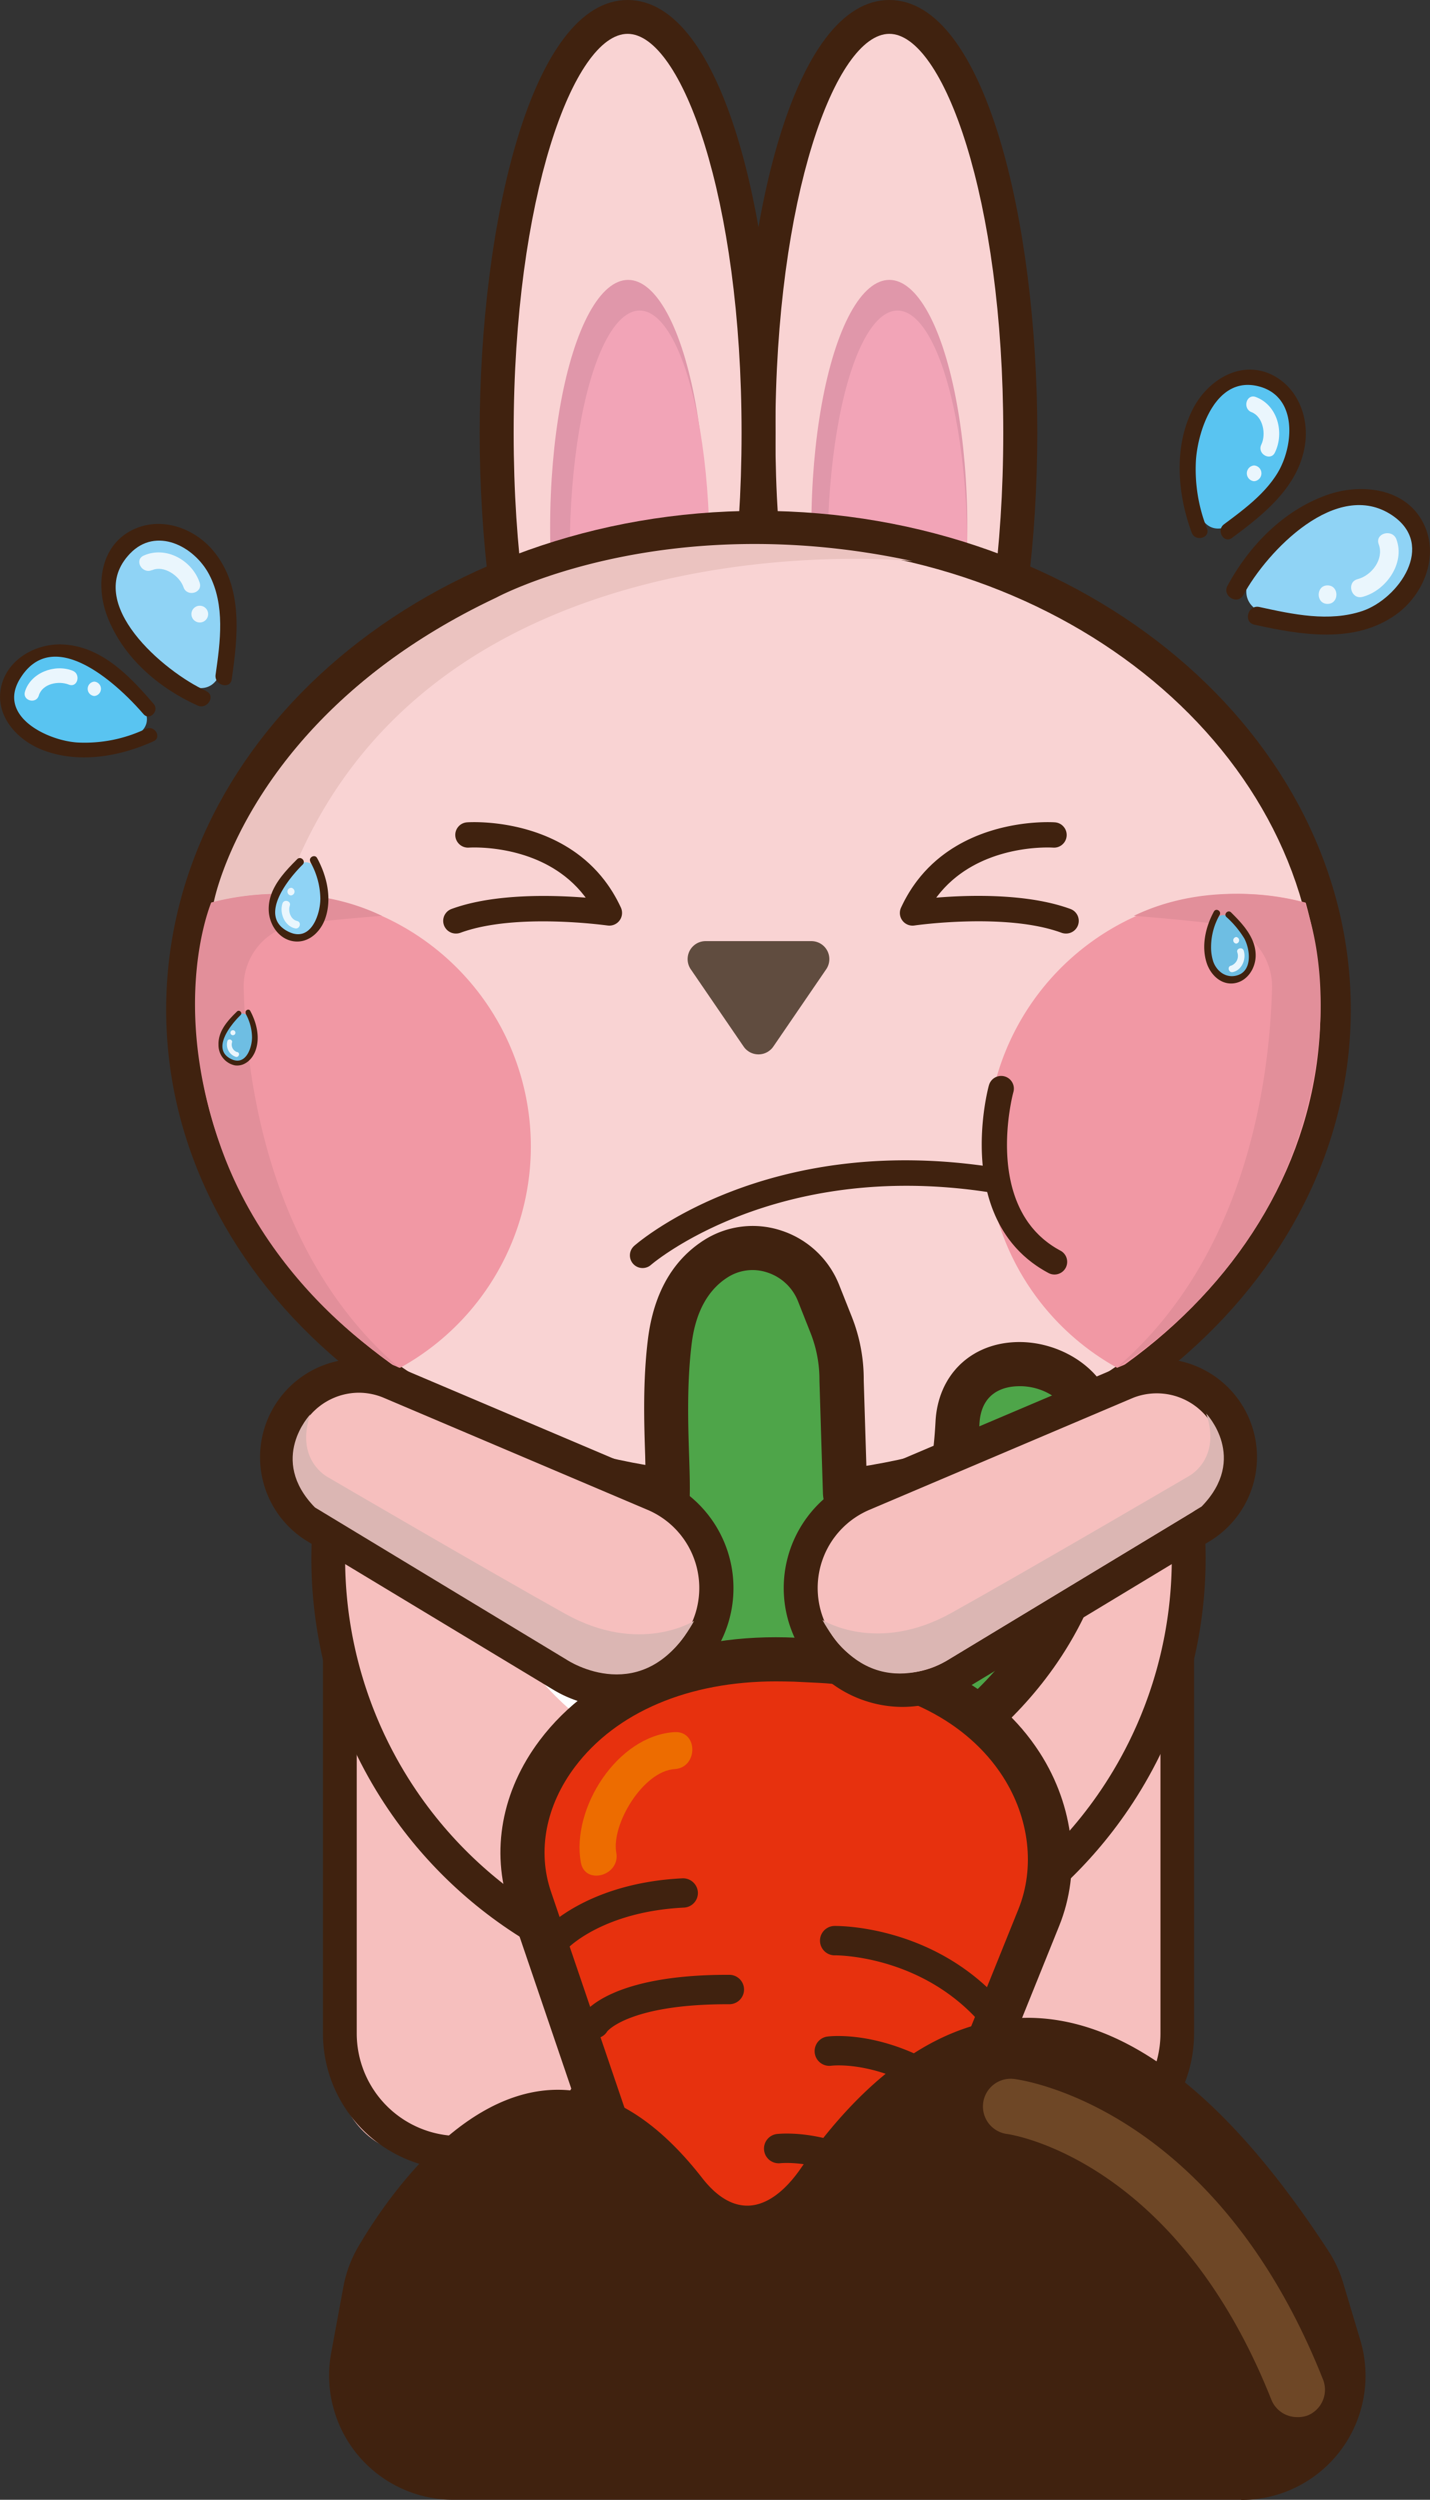 <svg xmlns="http://www.w3.org/2000/svg" viewBox="0 0 309.3 540.61"><rect x="0" y="0" width="309.3" height="540.61" fill="#333333" stroke="none"/><defs><style>.bdaefe3f-b563-4415-9cef-b95ef6b93479{fill:#59c4f1;}.a183341a-694a-4182-89a4-62fa6c33fabc{fill:#40220f;}.b23b5f73-242f-4a52-9375-e95863e68293{fill:#eaf6fd;}.a7498296-f657-42f0-a23d-6baab74d9e72{fill:#8fd3f5;}.a2269467-e5da-40a5-bcf6-6d3c4d8c4efd{fill:#f6bfbe;}.e8a1be23-3a14-4a7e-b7fa-9c4a6efb4208{fill:#fff;}.b082fb91-7321-4e73-9547-9036effffd9c{fill:#f9d3d3;}.a2329b3a-458a-48db-92ef-48a0d004e4f6{fill:#e097aa;}.a43146f1-9215-46d6-a16f-a8c0ad798c7c{fill:#f2a4b7;}.b8f800bb-d726-4375-b96a-45cd3174a796{fill:#604c3f;}.a1a54e11-8faf-43df-95bc-ff3c2987991b{fill:#f198a4;}.f1036e7d-673d-4e88-a780-c8fa37636aee{fill:#4ea549;}.bd024e16-6305-4264-b326-feebac0798c8{fill:#e7310e;}.bf2cdd76-aac7-4a79-b740-165308382ef4{fill:#ed6c00;}.f7447781-471d-42f3-9495-061347fb19df{fill:#ebc3c0;}.ac5a6a45-857e-4768-aa3d-86676fc6c5a6{fill:#e28f9a;}.a3f308b7-2741-4917-851e-b5ca57f0201b{fill:#dbb6b3;}.af1cfe40-9714-4079-be5f-f6ca41ffd746{fill:#6ebee3;}.aad96507-8f46-47f9-84f4-74d0fbf533f5{fill:#6e4726;}</style></defs><title>兔子</title><g id="e9f50de5-b96a-4688-9644-19e87779fc49" data-name="圖層 2"><g id="b0ac8cb0-f8e5-456b-8781-7f6dfd74c80b" data-name="圖層 1"><path class="bdaefe3f-b563-4415-9cef-b95ef6b93479" d="M280.09,96.51c-2,5.89-12,19.6-17.87,17.6s-5.45-19-3.45-24.84a11.26,11.26,0,0,1,21.32,7.24Z"/><path class="a183341a-694a-4182-89a4-62fa6c33fabc" d="M261.06,114.3a34.83,34.83,0,0,1-2.38-14.87c.49-6.65,4.39-18.2,13.52-15.89,8.62,2.18,7.62,13.08,4.07,18.84-2.8,4.54-7.33,7.88-11.52,11-1.75,1.3-.05,4.26,1.72,2.95,7-5.17,14.64-11.26,15.84-20.49.77-6-1.84-12.35-7.52-14.94-6.72-3-13.56,1.41-16.7,7.39-4.29,8.2-3.44,18.56-.32,26.93.76,2,4.06,1.15,3.29-.91Z"/><path class="b23b5f73-242f-4a52-9375-e95863e68293" d="M270.72,89.14c2.5,1,3.16,4.81,2.1,7-1,2,2,3.7,2.94,1.72,2.11-4.32.56-10.23-4.13-12-2.06-.77-2.95,2.52-.91,3.29Z"/><path class="b23b5f73-242f-4a52-9375-e95863e68293" d="M271.26,104.07a1.71,1.71,0,0,0,0-3.41,1.71,1.71,0,0,0,0,3.41Z"/><path class="a7498296-f657-42f0-a23d-6baab74d9e72" d="M299,131.9c-6.69,2.74-26.35,4.45-29.1-2.25s12.47-19.27,19.17-22A13.11,13.11,0,1,1,299,131.9Z"/><path class="a183341a-694a-4182-89a4-62fa6c33fabc" d="M268.93,128.68c5.1-9.47,20.22-25.32,32.21-17.22,9.53,6.43,1.37,18-6.44,20.67-7.27,2.44-15.07.72-22.31-.86-2.49-.55-3.56,3.28-1.06,3.83,10,2.2,21.64,4.23,30.63-2.2,6-4.31,9.42-12.71,5.93-19.71-3.84-7.72-13.55-8.75-20.89-6.14-9.44,3.35-16.84,11-21.5,19.62-1.22,2.25,2.21,4.26,3.43,2Z"/><path class="b23b5f73-242f-4a52-9375-e95863e68293" d="M298.21,117.71c1.18,3.17-1.47,6.73-4.57,7.54-2.47.64-1.42,4.48,1.06,3.83,5.06-1.32,9.26-7.25,7.34-12.43-.88-2.37-4.72-1.35-3.83,1.06Z"/><path class="b23b5f73-242f-4a52-9375-e95863e68293" d="M287.14,130.6c2.56,0,2.56-4,0-4s-2.56,4,0,4Z"/><path class="bdaefe3f-b563-4415-9cef-b95ef6b93479" d="M14.5,141.32c5.49,1.43,18.6,9.6,17.17,15.09s-16.87,6.2-22.35,4.76a10.26,10.26,0,1,1,5.18-19.85Z"/><path class="a183341a-694a-4182-89a4-62fa6c33fabc" d="M31.65,157.57a30.68,30.68,0,0,1-15,3c-6.44-.45-17.25-5.65-12.35-13.74,7.23-11.92,21.27,1.26,26.73,7.6,1.31,1.52,3.5-.69,2.2-2.2-5.14-6-11.3-12.53-19.78-12.86-5.79-.22-12,3.28-13.23,9.31S3.47,159.77,8.74,162c7.84,3.26,17,1.71,24.48-1.7,1.82-.83.24-3.51-1.57-2.69Z"/><path class="b23b5f73-242f-4a52-9375-e95863e68293" d="M8.39,150.43c.77-2.59,4.28-3.26,6.51-2.37,1.86.75,2.67-2.26.83-3-3.88-1.55-9.11.42-10.34,4.54-.57,1.93,2.43,2.75,3,.83Z"/><path class="b23b5f73-242f-4a52-9375-e95863e68293" d="M20.4,150.52a1.56,1.56,0,0,0,0-3.11,1.56,1.56,0,0,0,0,3.11Z"/><path class="a7498296-f657-42f0-a23d-6baab74d9e72" d="M45.42,121.79c2.93,5.91,5.78,23.67-.13,26.6S27,138.32,24,132.41a11.94,11.94,0,1,1,21.39-10.62Z"/><path class="a183341a-694a-4182-89a4-62fa6c33fabc" d="M44.58,149.42c-8.86-4-26.77-18.93-16.46-29.7,5.62-5.87,13.86-1.65,17.11,4.51,3.5,6.63,2.42,14.61,1.4,21.69-.33,2.27,3.15,3.26,3.49,1,1.34-9.29,2.51-19.91-3.91-27.71-4.2-5.1-11.51-7.67-17.68-4.55-6.9,3.49-7.85,12-5.35,18.59,3.37,8.88,11.1,15.53,19.58,19.34,2.1.94,4-2.17,1.82-3.13Z"/><path class="b23b5f73-242f-4a52-9375-e95863e68293" d="M32.88,123.32c2.57-1.17,6,1.24,6.81,3.67.75,2.2,4.24,1.26,3.49-1-1.63-4.83-7.31-8-12.12-5.83-2.12,1-.28,4.08,1.82,3.12Z"/><path class="b23b5f73-242f-4a52-9375-e95863e68293" d="M43.21,134.62a1.81,1.81,0,0,0,0-3.62,1.81,1.81,0,0,0,0,3.62Z"/><rect class="a2269467-e5da-40a5-bcf6-6d3c4d8c4efd" x="73.5" y="322.53" width="57.23" height="143.07" rx="15.64"/><path class="a183341a-694a-4182-89a4-62fa6c33fabc" d="M104.9,469.26H99.33a29.52,29.52,0,0,1-29.48-29.49V348.36a29.52,29.52,0,0,1,29.48-29.49h5.57a29.52,29.52,0,0,1,29.49,29.49v91.41A29.52,29.52,0,0,1,104.9,469.26ZM99.33,326.19a22.19,22.19,0,0,0-22.17,22.17v91.41a22.19,22.19,0,0,0,22.17,22.17h5.57a22.19,22.19,0,0,0,22.17-22.17V348.36a22.19,22.19,0,0,0-22.17-22.17Z"/><rect class="a2269467-e5da-40a5-bcf6-6d3c4d8c4efd" x="197.38" y="322.53" width="57.23" height="143.07" rx="15.64"/><path class="a183341a-694a-4182-89a4-62fa6c33fabc" d="M228.78,469.26h-5.57a29.52,29.52,0,0,1-29.49-29.49V348.36a29.52,29.52,0,0,1,29.49-29.49h5.57a29.52,29.52,0,0,1,29.49,29.49v91.41A29.52,29.52,0,0,1,228.78,469.26Zm-5.57-143.07A22.19,22.19,0,0,0,201,348.36v91.41a22.19,22.19,0,0,0,22.17,22.17h5.57A22.19,22.19,0,0,0,251,439.77V348.36a22.19,22.19,0,0,0-22.17-22.17Z"/><circle class="a2269467-e5da-40a5-bcf6-6d3c4d8c4efd" cx="164.05" cy="337.07" r="93.05"/><path class="a183341a-694a-4182-89a4-62fa6c33fabc" d="M164.05,433.78a96.71,96.71,0,1,1,96.72-96.71A96.82,96.82,0,0,1,164.05,433.78Zm0-186.11a89.4,89.4,0,1,0,89.4,89.4A89.5,89.5,0,0,0,164.05,247.67Z"/><circle class="e8a1be23-3a14-4a7e-b7fa-9c4a6efb4208" cx="164.05" cy="323.11" r="61.94"/><ellipse class="b082fb91-7321-4e73-9547-9036effffd9c" cx="192.36" cy="93.61" rx="28.3" ry="89.95"/><path class="a183341a-694a-4182-89a4-62fa6c33fabc" d="M192.36,187.22c-20.76,0-32-48.23-32-93.61S171.6,0,192.36,0s32,48.23,32,93.61S213.12,187.22,192.36,187.22Zm0-179.9c-11.66,0-24.65,35.44-24.65,86.29s13,86.29,24.65,86.29S217,144.46,217,93.61,204,7.32,192.36,7.32Z"/><ellipse class="b082fb91-7321-4e73-9547-9036effffd9c" cx="135.75" cy="93.61" rx="28.3" ry="89.95"/><path class="a183341a-694a-4182-89a4-62fa6c33fabc" d="M135.75,187.22c-20.76,0-32-48.23-32-93.61S115,0,135.75,0s32,48.23,32,93.61S156.51,187.22,135.75,187.22Zm0-179.9c-11.66,0-24.65,35.44-24.65,86.29s13,86.29,24.65,86.29,24.65-35.44,24.65-86.29S147.41,7.32,135.75,7.32Z"/><ellipse class="a2329b3a-458a-48db-92ef-48a0d004e4f6" cx="192.36" cy="114.14" rx="16.87" ry="53.61"/><ellipse class="a2329b3a-458a-48db-92ef-48a0d004e4f6" cx="135.86" cy="114.14" rx="16.87" ry="53.61"/><ellipse class="a43146f1-9215-46d6-a16f-a8c0ad798c7c" cx="138.35" cy="119.06" rx="15.11" ry="51.9"/><ellipse class="a43146f1-9215-46d6-a16f-a8c0ad798c7c" cx="194.12" cy="119.06" rx="15.11" ry="51.9"/><ellipse class="b082fb91-7321-4e73-9547-9036effffd9c" cx="164.05" cy="218.34" rx="124.46" ry="104.21"/><path class="a183341a-694a-4182-89a4-62fa6c33fabc" d="M164.05,326.21c-70.64,0-128.11-48.39-128.11-107.87S93.41,110.48,164.05,110.48s128.12,48.39,128.12,107.86S234.7,326.21,164.05,326.21Zm0-208.42c-66.61,0-120.8,45.11-120.8,100.55s54.19,100.55,120.8,100.55,120.81-45.1,120.81-100.55S230.67,117.79,164.05,117.79Z"/><path class="b8f800bb-d726-4375-b96a-45cd3174a796" d="M167.27,226.33l11.43-16.71a3.89,3.89,0,0,0-3.21-6.09H152.62a3.89,3.89,0,0,0-3.21,6.09l11.43,16.71A3.9,3.9,0,0,0,167.27,226.33Z"/><path class="a1a54e11-8faf-43df-95bc-ff3c2987991b" d="M114.82,247.92a54.68,54.68,0,0,0-72.4-51.71,88,88,0,0,0-2.83,22.13c0,31.69,16.9,60.07,43.56,79.18A54.67,54.67,0,0,0,114.82,247.92Z"/><path class="a1a54e11-8faf-43df-95bc-ff3c2987991b" d="M288.51,218.34a88,88,0,0,0-2.82-22.13A54.67,54.67,0,0,0,245,297.52C271.62,278.41,288.51,250,288.51,218.34Z"/><path class="a183341a-694a-4182-89a4-62fa6c33fabc" d="M164.05,325.46c-70.23,0-127.36-48-127.36-107.12S93.82,111.23,164.05,111.23s127.37,48.05,127.37,107.11S234.29,325.46,164.05,325.46Zm0-208.42C97,117,42.5,162.49,42.5,218.34S97,319.64,164.05,319.64s121.56-45.44,121.56-101.3S231.08,117,164.05,117Z"/><path class="a183341a-694a-4182-89a4-62fa6c33fabc" d="M230.53,201.89a2.83,2.83,0,0,1-.94-.17c-12-4.41-31.61-1.6-31.81-1.57a2.74,2.74,0,0,1-2.89-3.86c9.15-19.85,32.29-18.52,33.27-18.45a2.74,2.74,0,0,1-.37,5.47c-.75-.05-16.59-.9-25.28,10.82,7.15-.59,19.74-.95,29,2.44a2.74,2.74,0,0,1-.95,5.32Z"/><path class="a183341a-694a-4182-89a4-62fa6c33fabc" d="M98.62,201.89a2.74,2.74,0,0,1-.94-5.32c9.22-3.38,21.82-3,29-2.44-8.69-11.72-24.54-10.87-25.28-10.82a2.76,2.76,0,0,1-2.92-2.56,2.73,2.73,0,0,1,2.55-2.91c1-.07,24.11-1.4,33.27,18.45a2.75,2.75,0,0,1-2.89,3.86c-.2,0-19.82-2.83-31.81,1.57A2.84,2.84,0,0,1,98.62,201.89Z"/><path class="a183341a-694a-4182-89a4-62fa6c33fabc" d="M139,274.23a2.74,2.74,0,0,1-1.81-4.81c1.14-1,28.55-24.42,77.21-17.06a2.75,2.75,0,0,1-.82,5.43c-46.17-7-72.52,15.53-72.78,15.76A2.75,2.75,0,0,1,139,274.23Z"/><path class="a183341a-694a-4182-89a4-62fa6c33fabc" d="M228.08,275.63a2.71,2.71,0,0,1-1.29-.32c-20.92-11.16-13-40.33-12.88-40.63a2.74,2.74,0,0,1,5.28,1.49c-.07.25-6.83,25.23,10.18,34.3a2.74,2.74,0,0,1-1.29,5.16Z"/><path class="f1036e7d-673d-4e88-a780-c8fa37636aee" d="M137.57,363.91s-32.18-10.75-34.64-29.28c-1.08-8.1,7.24-16.19,7.24-16.19s6.6-5.9,23.53,8.56,7.91-10.36,11.13-36.7c1.18-9.67,5.27-15.09,10-18.08A15.24,15.24,0,0,1,177,279.67l2.72,6.86A32.11,32.11,0,0,1,182,298.59l.75,24.14c0,3.19,4.27,9.83,7.45,9.92,2.64.07,2.64.07,5.15-1.27,6.44-3.45,10.71-5.21,11.72-23.73s27.92-15.2,29.65.4c3.16,28.37-9.48,49.36-24.3,62.88l-29.61-7.82Z"/><path class="a183341a-694a-4182-89a4-62fa6c33fabc" d="M213.72,376.2l-31.48-8.31-45.4.8-.78-.25c-1.43-.48-35-11.94-37.86-33.18-1.36-10.19,7.61-19.25,8.64-20.25l.15-.13c1.62-1.45,10.68-7.85,29.81,8.49a32.54,32.54,0,0,0,2.75,2.14c.22-2.64.08-7,0-10.65-.24-7.13-.53-16,.58-25.14,1.22-9.93,5.31-17.17,12.15-21.53a19.64,19.64,0,0,1,16.66-2.08,20.16,20.16,0,0,1,12.58,11.81l2.72,6.85a36.7,36.7,0,0,1,2.58,13.76l.75,24.24a11.24,11.24,0,0,0,3.28,5.12c.38,0,.71,0,.89,0s.84-.42,1.4-.73l.55-.29c5.21-2.78,7.83-4.17,8.66-19.49.55-10,7.6-16.86,17.56-17.14,9.57-.27,20.37,6.11,21.61,17.28,2.82,25.38-6.35,49.15-25.84,66.92ZM183.4,358.33l27.69,7.31c11.64-11.31,23.92-30,20.9-57.06-.63-5.69-6.52-9-11.85-8.79-2.94.08-7.92,1.25-8.29,8.12-1.06,19.29-5.89,23.22-13.71,27.39l-.53.29c-3.22,1.72-4.07,1.93-7.53,1.83-6.63-.19-12-9.71-12.09-14.6l-.75-24.27a27.41,27.41,0,0,0-1.92-10.27l-2.71-6.85a10.66,10.66,0,0,0-6.65-6.24,10,10,0,0,0-8.59,1.06c-4.32,2.75-7,7.67-7.8,14.63-1,8.4-.75,16.86-.53,23.66.37,11,.61,18.21-4.78,20.8-4.58,2.2-9.48-1.14-13.66-4.71-10.12-8.65-15.82-9.07-17.43-8.44-1.91,2-6.09,7.46-5.51,11.81,1.64,12.36,22,22.06,30.67,25.12Z"/><path class="bd024e16-6305-4264-b326-feebac0798c8" d="M172,359l5.16.25c39.35,1.89,56.71,32.7,47.51,55.51L179.16,527.54c-4.29,10.63-21.31,10.1-25-.79L114.66,410.69C106.53,386.8,128.88,356.87,172,359Z"/><path class="a183341a-694a-4182-89a4-62fa6c33fabc" d="M166.93,540h-.57c-7.82-.22-14.39-4.81-16.73-11.7L110.14,412.23c-4-11.87-1.64-24.94,6.59-35.86,11.48-15.25,31.69-23.34,55.49-22.19l5.17.25c20.81,1,38.14,10,47.55,24.69,7.39,11.54,8.94,25.51,4.16,37.37L183.59,529.32C181,535.85,174.46,540,166.93,540Zm.87-176.38c-18.83,0-34.52,6.63-43.45,18.49-6.29,8.36-8.18,18.21-5.17,27l39.48,116.07c1.27,3.73,5,5.14,8,5.23s6.66-1.11,8.11-4.7l45.51-112.83c3.63-9,2.38-19.71-3.35-28.65-7.72-12-22.29-19.45-40-20.3l-5.16-.25C170.43,363.65,169.11,363.62,167.8,363.62Z"/><path class="a183341a-694a-4182-89a4-62fa6c33fabc" d="M120.46,422.36a3.19,3.19,0,0,1-2.31-5.37c.38-.4,9.46-9.8,29.47-10.78a3.22,3.22,0,0,1,3.33,3,3.17,3.17,0,0,1-3,3.33c-17.48.86-25.08,8.72-25.15,8.8A3.18,3.18,0,0,1,120.46,422.36Z"/><path class="a183341a-694a-4182-89a4-62fa6c33fabc" d="M128.65,440.82a3.21,3.21,0,0,1-2.68-5c.57-.9,6.3-8.74,31.33-8.74h.45a3.18,3.18,0,0,1,0,6.36h-.44c-21.23,0-26,5.86-26,5.92A3.09,3.09,0,0,1,128.65,440.82Z"/><path class="a183341a-694a-4182-89a4-62fa6c33fabc" d="M214.05,438.1a3.21,3.21,0,0,1-2.37-1.05c-12.9-14.32-30.93-14.2-31.08-14.18h-.06a3.18,3.18,0,0,1,0-6.36c.85,0,21.11-.16,35.92,16.28a3.18,3.18,0,0,1-2.36,5.31Z"/><path class="a183341a-694a-4182-89a4-62fa6c33fabc" d="M209.17,458.32a3.17,3.17,0,0,1-2.06-.76c-14.36-12.25-26.78-10.88-27.31-10.82a3.18,3.18,0,0,1-.84-6.31c.64-.08,15.63-1.92,32.28,12.29a3.18,3.18,0,0,1-2.07,5.6Z"/><path class="a183341a-694a-4182-89a4-62fa6c33fabc" d="M198.23,481.45a3.15,3.15,0,0,1-2.36-1.05c-12.65-14-26.6-12.63-27.18-12.57a3.18,3.18,0,0,1-.76-6.31c.71-.09,17.71-2,32.67,14.62a3.18,3.18,0,0,1-2.37,5.31Z"/><path class="bf2cdd76-aac7-4a79-b740-165308382ef4" d="M133.3,400.69c-1.11-6.18,5.83-17.69,12.62-18.1,5.08-.31,5.12-8.27,0-8-12.44.76-22.38,16.53-20.29,28.18.9,5,8.57,2.9,7.67-2.12Z"/><path class="a2269467-e5da-40a5-bcf6-6d3c4d8c4efd" d="M141.54,323.18l-57.1-24.25a17.61,17.61,0,0,0-22.58,8.2h0a17.61,17.61,0,0,0,6.58,23.1l53.1,32.08a22,22,0,0,0,31-8.83h0A22,22,0,0,0,141.54,323.18Z"/><path class="a183341a-694a-4182-89a4-62fa6c33fabc" d="M133,369.14a25.71,25.71,0,0,1-13.3-3.7L66.54,333.36a21.28,21.28,0,0,1,19.33-37.8L143,319.81a25.69,25.69,0,0,1-3,48.35A25.42,25.42,0,0,1,133,369.14ZM77.59,301.19a14,14,0,0,0-7.26,25.91l53.1,32.08a18.37,18.37,0,1,0,16.68-32.64h0L83,302.29A14,14,0,0,0,77.59,301.19Z"/><path class="a2269467-e5da-40a5-bcf6-6d3c4d8c4efd" d="M186.57,323.18l57.1-24.25a17.61,17.61,0,0,1,22.58,8.2h0a17.61,17.61,0,0,1-6.58,23.1l-53.1,32.08a22,22,0,0,1-31-8.83h0A22,22,0,0,1,186.57,323.18Z"/><path class="a183341a-694a-4182-89a4-62fa6c33fabc" d="M195.16,369.14a25.42,25.42,0,0,1-7-1,25.69,25.69,0,0,1-3-48.35l57.1-24.25a21.28,21.28,0,0,1,19.33,37.8l-53.11,32.08A25.71,25.71,0,0,1,195.16,369.14ZM188,326.54a18.37,18.37,0,1,0,16.68,32.64l53.1-32.08a14,14,0,0,0-12.68-24.81Z"/><path class="a183341a-694a-4182-89a4-62fa6c33fabc" d="M75.71,494.82a25.24,25.24,0,0,1,3.12-8.33c8.46-14.32,38.48-57.43,71.89-14.54,7.5,9.64,16.41,8.42,23.72-2.16,18.92-27.4,59.2-63,111.73,18a24.72,24.72,0,0,1,2.93,6.37l3.7,12.24a25.41,25.41,0,0,1-24.33,32.77H98.06a25.41,25.41,0,0,1-25-30Z"/><path class="a183341a-694a-4182-89a4-62fa6c33fabc" d="M268.47,540.61H98.06a26.87,26.87,0,0,1-26.43-31.75l2.64-14.3a27,27,0,0,1,3.3-8.82C83.31,476,98.83,453.31,118.86,452c11.51-.74,22.6,5.66,33,19,3.17,4.07,6.54,6.09,10,6,3.85-.11,7.79-2.91,11.36-8.08,10.28-14.89,27.09-32.54,49-32.54h.59c21.3.31,43,17.32,64.6,50.55a26.37,26.37,0,0,1,3.1,6.74L294.2,506a26.86,26.86,0,0,1-25.73,34.65ZM120.62,454.89c-.52,0-1.05,0-1.57.05-18.65,1.19-33.46,23-39,32.29a24.05,24.05,0,0,0-3,7.86l-2.64,14.3a24,24,0,0,0,23.56,28.3H268.47a24,24,0,0,0,22.94-30.89l-3.7-12.24a23.8,23.8,0,0,0-2.76-6c-21-32.37-41.92-48.92-62.19-49.22h-.54c-20.63,0-36.7,17-46.58,31.28-4.12,6-8.85,9.2-13.68,9.34-4.43.14-8.67-2.33-12.4-7.11C140.28,460.92,130.55,454.89,120.62,454.89Z"/><path class="f7447781-471d-42f3-9495-061347fb19df" d="M46.25,195.05s7.61-40.56,61.05-65.79c0,0,36-19.57,90.08-7.91,0,0-106.57-11.14-135.85,71.93A64.48,64.48,0,0,0,46.25,195.05Z"/><path class="ac5a6a45-857e-4768-aa3d-86676fc6c5a6" d="M86.41,295.87s-27.07-15.75-38.5-47.41-2.23-53.25-2.23-53.25,18.9-5.82,36.91,2.85c0,0-9.56.73-17.93,1.74a13.62,13.62,0,0,0-11.95,13.92C53.2,233,58,271.53,86.41,295.87Z"/><path class="ac5a6a45-857e-4768-aa3d-86676fc6c5a6" d="M241.42,295.87s27.07-15.75,38.5-47.41,2.23-53.25,2.23-53.25-18.89-5.82-36.91,2.85c0,0,9.56.73,17.94,1.74a13.64,13.64,0,0,1,11.95,13.92C274.63,233,269.84,271.53,241.42,295.87Z"/><path class="a3f308b7-2741-4917-851e-b5ca57f0201b" d="M177.88,350.34s11.74,7.47,27.89-1.52,51.34-29.57,51.34-29.57,7.14-3.65,3.79-13.55c0,0,9.21,9.62-1,20.11l-54.56,33S188.7,369.85,177.88,350.34Z"/><path class="a3f308b7-2741-4917-851e-b5ca57f0201b" d="M150.13,350.54S138.39,358,122.24,349,70.9,319.45,70.9,319.45s-7.14-3.65-3.79-13.56c0,0-9.21,9.63,1,20.11l54.56,33S139.31,370.05,150.13,350.54Z"/><path class="a7498296-f657-42f0-a23d-6baab74d9e72" d="M59.12,196.24c.56-3,4.43-10.28,7.41-9.73s4,8.78,3.39,11.76a5.49,5.49,0,1,1-10.8-2Z"/><path class="a183341a-694a-4182-89a4-62fa6c33fabc" d="M67.13,186.43a16.52,16.52,0,0,1,2.16,7.9c0,3.37-2,9.5-6.82,7.2-6.82-3.26-.11-11.5,3-14.55.76-.75-.42-1.93-1.18-1.18-3,3-6.28,6.49-6.17,11,.08,3.1,2.15,6.32,5.41,6.77s5.85-2.09,6.84-5c1.47-4.29.32-9.17-1.78-13-.51-.94-2-.1-1.43.84Z"/><path class="b23b5f73-242f-4a52-9375-e95863e68293" d="M64.27,199.18c-1.4-.31-2-2.08-1.58-3.34.33-1-1.28-1.46-1.6-.45-.68,2.1.47,4.89,2.74,5.39,1,.24,1.49-1.37.44-1.6Z"/><path class="b23b5f73-242f-4a52-9375-e95863e68293" d="M63,193.64A.83.83,0,0,0,63,192a.83.83,0,0,0,0,1.66Z"/><path class="af1cfe40-9714-4079-be5f-f6ca41ffd746" d="M47.85,225.59c.36-2,2.9-6.74,4.85-6.37s2.58,5.74,2.22,7.69a3.6,3.6,0,1,1-7.07-1.32Z"/><path class="a183341a-694a-4182-89a4-62fa6c33fabc" d="M53.09,219.16a10.71,10.71,0,0,1,1.42,5.18c0,2.2-1.31,6.21-4.47,4.71-4.47-2.14-.07-7.53,2-9.53.49-.49-.28-1.26-.78-.77-2,1.95-4.11,4.25-4,7.22a4.46,4.46,0,0,0,3.55,4.43c2.13.29,3.83-1.37,4.48-3.27,1-2.8.2-6-1.17-8.52-.33-.61-1.27-.06-.94.55Z"/><path class="b23b5f73-242f-4a52-9375-e95863e68293" d="M51.22,227.51a1.72,1.72,0,0,1-1-2.19.55.55,0,0,0-1-.29,2.8,2.8,0,0,0,1.79,3.53c.68.16,1-.89.29-1.05Z"/><path class="b23b5f73-242f-4a52-9375-e95863e68293" d="M50.38,223.88a.54.54,0,0,0,0-1.08.54.54,0,0,0,0,1.08Z"/><path class="af1cfe40-9714-4079-be5f-f6ca41ffd746" d="M270.7,206.31c-.48-2.57-3.82-8.86-6.39-8.38s-3.39,7.56-2.91,10.13a4.73,4.73,0,1,0,9.3-1.75Z"/><path class="a183341a-694a-4182-89a4-62fa6c33fabc" d="M262.56,197.13c-1.81,3.33-2.78,7.51-1.53,11.22.84,2.49,3.1,4.7,5.9,4.3s4.58-3.14,4.66-5.83c.11-3.9-2.74-6.95-5.32-9.5-.65-.65-1.67.36-1,1a20.75,20.75,0,0,1,3.85,4.61c1.23,2.25,1.83,6.79-1.29,7.93-2.44.88-4.61-.67-5.41-2.9a10,10,0,0,1-.47-3.3,14,14,0,0,1,1.86-6.81c.44-.81-.79-1.54-1.24-.73Z"/><path class="b23b5f73-242f-4a52-9375-e95863e68293" d="M266.65,210.23c2-.44,2.94-2.84,2.36-4.65-.28-.87-1.67-.5-1.39.38a2.24,2.24,0,0,1-1.36,2.88c-.9.2-.51,1.59.39,1.39Z"/><path class="b23b5f73-242f-4a52-9375-e95863e68293" d="M267.38,204.07a.72.72,0,0,0,0-1.43.72.72,0,0,0,0,1.43Z"/><path class="aad96507-8f46-47f9-84f4-74d0fbf533f5" d="M280.61,522.73A6,6,0,0,1,275,519c-20.79-52.44-56.77-57.44-57.13-57.49a6,6,0,0,1,1.47-11.91c1.76.22,43.43,6,66.82,65a6,6,0,0,1-3.37,7.79A5.9,5.9,0,0,1,280.61,522.73Z"/></g></g></svg>